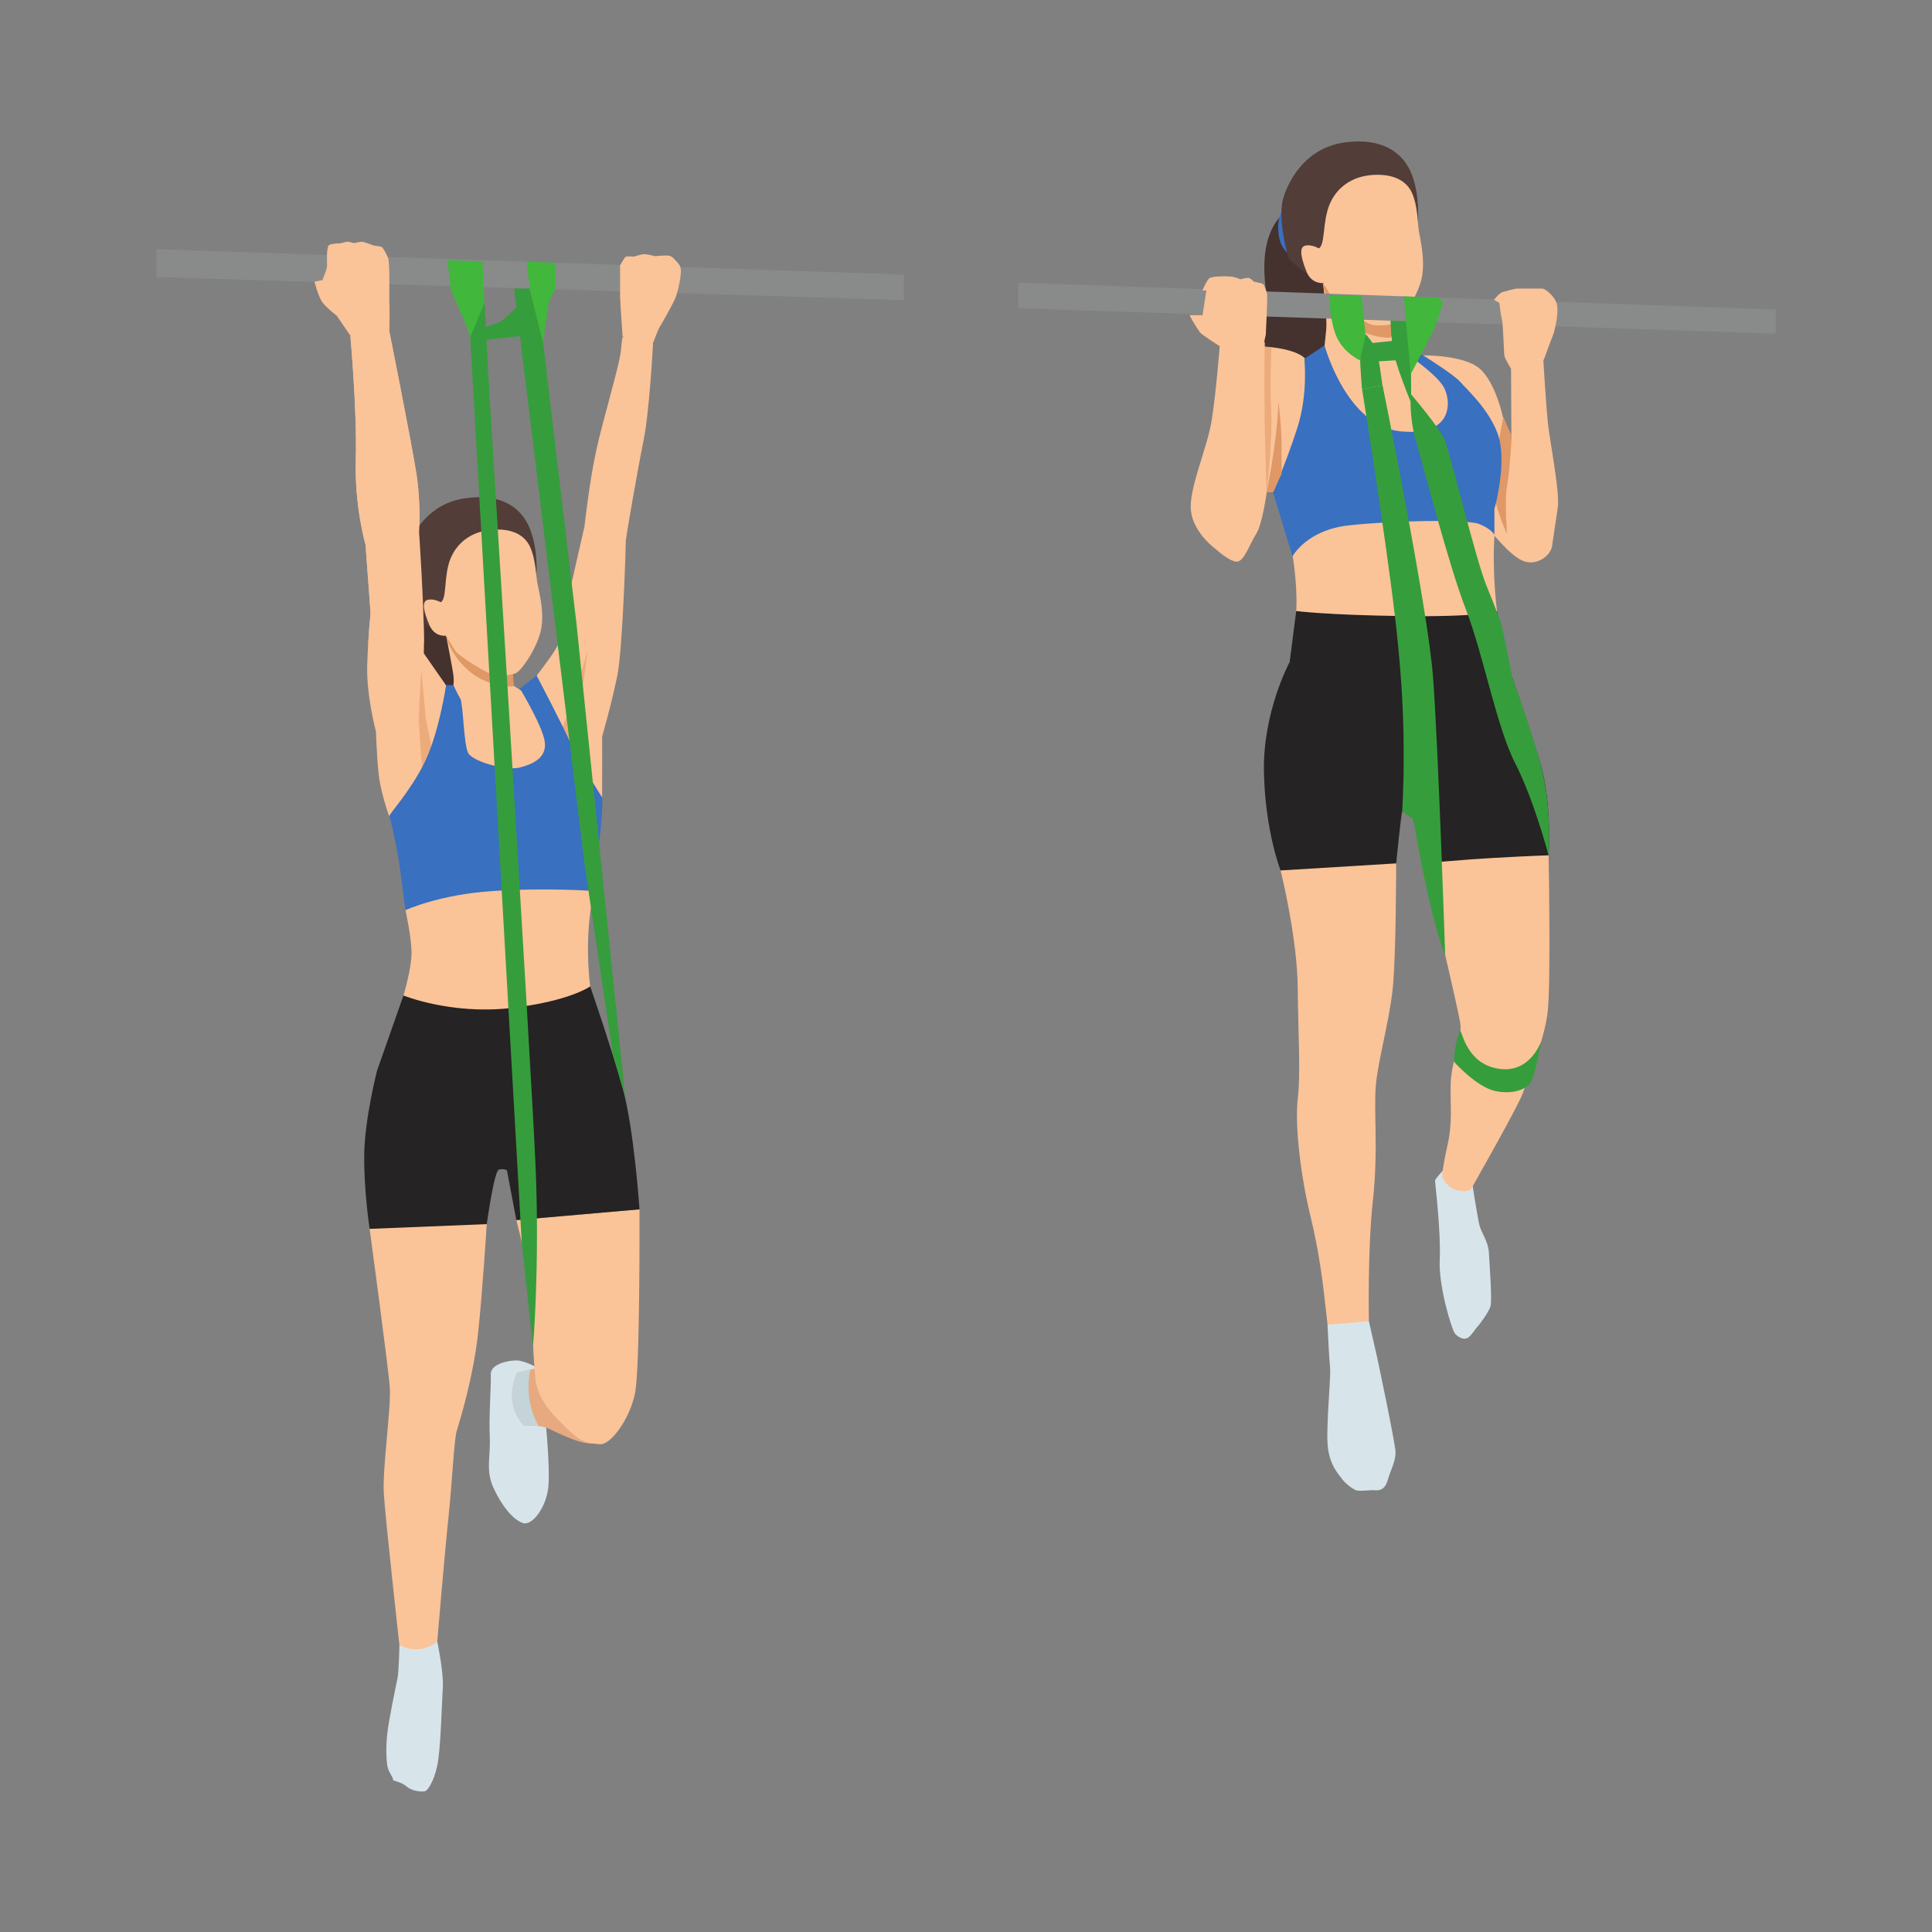 <?xml version="1.0" encoding="UTF-8" standalone="no"?>
<svg
   xmlns:dc="http://purl.org/dc/elements/1.1/"
   xmlns:cc="http://creativecommons.org/ns#"
   xmlns:rdf="http://www.w3.org/1999/02/22-rdf-syntax-ns#"
   xmlns:svg="http://www.w3.org/2000/svg"
   xmlns="http://www.w3.org/2000/svg"
   viewBox="0 0 2666.667 2666.667"
   height="2666.667"
   width="2666.667"
   xml:space="preserve"
   id="svg2"
   version="1.1"><rect x="0" y="0" width="2666.667" height="2666.667" fill="#808080" stroke="none"/><defs
     id="defs6" /><g
     transform="matrix(1.333,0,0,-1.333,0,2666.667)"
     id="g10"><g
       transform="scale(0.1)"
       id="g12"><g
         transform="scale(1.227)"
         id="g14"><path
           id="path16"
           style="fill:none;fill-opacity:1;fill-rule:nonzero;stroke:none"
           d="M 16300,0 H 0 V 16300 H 16300 V 0" /></g><path
         id="path18"
         style="fill:#d7e5ea;fill-opacity:1;fill-rule:nonzero;stroke:none"
         d="m 13883.5,6371.9 -137.6,-83.6 c 0,0 15.6,-337.9 26.1,-442.5 10.4,-104.5 -38.3,-560.9 -26.1,-783.9 12.1,-223 116.7,-322.9 149.2,-369.3 32.5,-46.5 109.2,-104.5 146.3,-118.5 37.2,-13.9 146.4,4.7 195.1,0 48.8,-4.6 104.6,7 132.4,104.6 27.9,97.5 83.6,197.4 81.3,290.3 -2.3,92.9 -187,963.9 -187,963.9 l -88.8,392 -290.9,47" /><path
         id="path20"
         style="fill:#d7e5ea;fill-opacity:1;fill-rule:nonzero;stroke:none"
         d="m 15144.7,8002.5 -153.3,-62.7 c 0,0 -132.4,-139.4 -132.4,-160.3 0,-20.9 62.7,-536.5 48.8,-815.3 -13.9,-278.7 125.4,-728.1 156.8,-766.5 31.3,-38.3 97.5,-76.6 142.8,-38.3 45.3,38.3 66.2,83.6 90.6,108 24.4,24.4 118.5,153.3 135.9,212.5 17.4,59.3 -10.5,442.5 -17.4,557.5 -7,115 -76.7,198.6 -97.6,282.2 -20.9,83.6 -69.8,402.8 -69.8,402.8 l -104.4,280.1" /><path
         id="path22"
         style="fill:#fbc398;fill-opacity:1;fill-rule:nonzero;stroke:none"
         d="m 13489.8,11274.1 -230,-282.2 c 0,0 172.5,-684.7 177.7,-1217.7 5.2,-533.1 31.4,-867.6 0,-1149.8 -31.4,-282.2 31.4,-799.6 130.7,-1207.2 99.3,-407.7 135.8,-752.6 156.7,-940.7 21,-188.2 21,-188.2 21,-188.2 l 428.5,36.6 c 0,0 -15.7,731.7 41.8,1254.3 57.5,522.6 5.2,940.7 31.4,1202 26.1,261.3 135.8,642.8 172.4,977.3 36.6,334.5 36.6,1306.5 36.6,1306.5 l -966.8,209.1" /><path
         id="path24"
         style="fill:#fbc398;fill-opacity:1;fill-rule:nonzero;stroke:none"
         d="m 14738.8,11065 c 0,0 378,-1564.3 385,-1682.8 7,-118.5 -97.5,-392 -102.8,-601 -5.2,-209.1 20.9,-397.2 -31.3,-627.1 -52.3,-230 -58.2,-329.3 -58.2,-329.3 0,0 26.8,-94.1 131.3,-135.9 104.6,-41.8 167.3,0 167.3,0 0,0 491.2,862.3 538.3,998.2 47,135.9 219.5,533.1 256.1,831 36.5,297.9 10.4,1630.6 10.4,1630.6 0,0 -512.2,282.2 -601,261.3 -88.8,-20.9 -695.1,-345 -695.1,-345" /><path
         id="path26"
         style="fill:#252323;fill-opacity:1;fill-rule:nonzero;stroke:none"
         d="m 13604.7,13793.1 -182.9,-115 -67.9,-527.8 c 0,0 -277,-512.2 -266.5,-1128.9 10.4,-616.7 172.4,-1029.5 172.4,-1029.5 l 1196.8,73.1 c 0,0 52.3,522.7 62.7,538.3 10.5,15.7 99.3,-10.4 99.3,-10.4 l 120.2,-527.9 c 0,0 371.1,36.6 742.1,57.5 371.1,20.9 554,26.2 554,26.2 0,0 36.6,538.2 -83.6,945.9 -120.2,407.6 -329.3,998.2 -329.3,998.2 l -120.2,580.1 -1897.1,120.2" /><path
         id="path28"
         style="fill:#fbc398;fill-opacity:1;fill-rule:nonzero;stroke:none"
         d="m 13458.4,14456.8 -73.2,-210.8 c 0,0 52.3,-306.6 36.6,-567.9 0,0 313.6,-41.8 1102.7,-52.2 789.2,-10.5 977.3,47 977.3,47 0,0 -55.3,407.6 -26.1,796.1 l -135.9,343.2 c 0,0 -914.5,88.8 -1034.8,73.2 -120.2,-15.7 -846.6,-428.6 -846.6,-428.6" /><g
         transform="scale(1.002)"
         id="g30"><path
           id="path32"
           style="fill:#fbc398;fill-opacity:1;fill-rule:nonzero;stroke:none"
           d="m 15401.2,14481.4 c 0,0 206.8,-267.2 345.8,-315.9 139.1,-48.6 278.1,58.7 292.1,158 13.9,99.3 38.2,255.7 59.1,398.2 20.8,142.6 -69.1,622.3 -93.6,799.6 -24.7,177.3 -55.9,723.1 -55.9,723.1 l -333.8,-69.6 3.5,-719.5 -86.9,198.1 c 0,0 -75.5,361.5 -242.8,504.1 -167.4,142.5 -587.3,135.2 -587.3,135.2 0,0 65.3,-844.4 82.7,-948.7 17.4,-104.3 305.9,-653.5 305.9,-653.5 l 311.2,-209.1" /></g><path
         id="path34"
         style="fill:#df9866;fill-opacity:1;fill-rule:nonzero;stroke:none"
         d="m 15566.3,15688.4 87.1,-198.5 c 0,0 -20.9,-369.4 -48.8,-519.2 -27.9,-149.8 0,-498.2 0,-498.2 0,0 -121.9,275.5 -132.4,414.7 -10.4,139.3 0,431.9 0,431.9 0,0 27.9,1.8 29.6,20.1 1.8,18.2 64.5,349.2 64.5,349.2" /><g
         transform="scale(1.092)"
         id="g36"><path
           id="path38"
           style="fill:#45322f;fill-opacity:1;fill-rule:nonzero;stroke:none"
           d="m 12180.9,16300 c 0,0 -233.9,-139.5 -186.1,-649.2 47.9,-509.6 -195.5,-816 -21.2,-892.6 174.5,-76.7 332.5,-266.7 466.6,-186 134,80.6 222.3,142.9 221.3,224.3 -1.1,81.3 287.2,669.2 188.5,894.8 -98.6,225.5 -432.2,496.9 -446.5,523.4 -14.3,26.5 -222.6,85.3 -222.6,85.3" /></g><g
         transform="scale(1.01)"
         id="g40"><path
           id="path42"
           style="fill:#fbc398;fill-opacity:1;fill-rule:nonzero;stroke:none"
           d="m 12505.9,16274.1 460.7,25.9 v -46.6 c 0,0 303.6,-15.5 410.6,-119 106.9,-103.5 224.5,-474.5 194.2,-597 -30.3,-122.5 -133.8,-333.1 -190.8,-427.1 -56.9,-93.9 -324.3,-345.8 -324.3,-345.8 h -69 c 0,0 -46.7,-338.2 -108.8,-431.3 -62.1,-93.2 -124.2,-289.7 -201.8,-284.6 -77.7,5.1 -207,124.1 -207,124.1 0,0 -227.8,160.5 -258.8,388.2 -31.1,227.8 165.6,641.8 212.2,942 46.6,300.2 82.8,771.2 82.8,771.2" /></g><g
         transform="scale(1.008)"
         id="g44"><path
           id="path46"
           style="fill:#3970c0;fill-opacity:1;fill-rule:nonzero;stroke:none"
           d="m 13813.2,16197.7 -204,102.3 -210.8,-140 c 0,0 41.5,-359.4 -72.6,-711.9 -114,-352.5 -248.7,-660.1 -248.7,-660.1 l 200.3,-656.7 c 0,0 141.8,269.6 577.2,318 435.5,48.4 1213.1,65.6 1341,13.8 127.8,-51.8 155.5,-110.6 155.5,-110.6 v 262.7 c 0,0 110.6,390.5 58.7,680.8 -51.8,290.3 -349,556.4 -411.2,629 -62.2,72.6 -382.9,272.7 -382.9,272.7 l -317.6,90.2 -484.9,-90.2" /></g><g
         transform="scale(1.05)"
         id="g48"><path
           id="path50"
           style="fill:#fbc398;fill-opacity:1;fill-rule:nonzero;stroke:none"
           d="m 13046.6,16255.5 c 0,0 45.5,-322 30.6,-466.3 -14.9,-144.3 -14.9,-144.3 -14.9,-144.3 0,0 213.9,-791.2 746.3,-845.9 532.4,-54.7 502.6,308.5 427.9,437.8 -74.6,129.4 -368.1,328.5 -368.1,328.5 0,0 -73,32.6 -104,70.2 -30.9,37.6 -40.9,92.3 -40.9,92.3 l -369.3,495.9 -215.6,76.3 -92,-44.5" /></g><g
         transform="scale(1.047)"
         id="g52"><path
           id="path54"
           style="fill:#df9866;fill-opacity:1;fill-rule:nonzero;stroke:none"
           d="m 13244.4,16162.5 c -9.9,1 -162.1,137.5 -162.1,137.5 0,0 20.3,-155.5 185.8,-327.6 87.6,-91.1 208.6,-168.8 379.9,-197.1 91.4,-15.1 113,-4.4 113,-4.4 l -19.6,386.6 -497,5" /></g><g
         transform="scale(1.093)"
         id="g56"><path
           id="path58"
           style="fill:#3970c0;fill-opacity:1;fill-rule:nonzero;stroke:none"
           d="m 12145,16300 c 0,0 -53.6,-69.3 -30,-230.9 23.6,-161.6 150.6,-208.3 150.6,-208.3 0,0 7.5,217 17,249.1 9.6,32.1 -137.6,190.1 -137.6,190.1" /></g><g
         transform="scale(1.14)"
         id="g60"><path
           id="path62"
           style="fill:#523d38;fill-opacity:1;fill-rule:nonzero;stroke:none"
           d="m 12764,15628 c 12.4,-8.2 112,-109.3 112,-109.3 0,0 26.6,228 -48.8,434.7 -75.3,206.7 -268.6,346.6 -608.2,301.7 -339.6,-44.8 -498.8,-310.7 -559,-493.1 -60,-182.3 26.9,-501.2 41.9,-550.9 14.9,-49.7 208.4,-171.9 208.4,-171.9 l 619.6,233.8 234.1,355" /></g><g
         transform="scale(1.116)"
         id="g64"><path
           id="path66"
           style="fill:#523d38;fill-opacity:1;fill-rule:nonzero;stroke:none"
           d="m 12431.6,15893.9 c -132.5,77 -320.3,406.1 -320.3,406.1 30.6,-345 184,-661 184,-661 l -15.8,-89.2 c 0,0 -157.9,142.3 -247.9,368 -40.9,102.4 -64.1,204.6 -77.4,285.7 -15.5,-33 -28,-65.2 -37.9,-95.1 -61.4,-186.4 26,-455.6 29.1,-508.5 8.6,-147.6 336.3,-297.5 336.3,-297.5 l 45.5,332.5 580.6,142.1 c -223.4,-8.1 -410.1,78.6 -476.2,116.9" /></g><g
         transform="scale(1.117)"
         id="g68"><path
           id="path70"
           style="fill:#fbc398;fill-opacity:1;fill-rule:nonzero;stroke:none"
           d="m 12224.2,15607.4 c 0,0 -67.3,40.4 -127.1,24.6 -59.8,-15.9 -32.8,-123.7 15,-242.3 47.9,-118.6 156.4,-103.7 156.4,-103.7 0,0 50.4,-94.2 86.2,-148.7 35.8,-54.5 302.8,-227.4 367.3,-238.6 64.6,-11.2 149.4,-6 202.9,12.6 53.5,18.5 216,241.3 253.8,416.9 37.7,175.6 -18.6,381.8 -28.5,458.2 -9.7,76.4 -10.5,220.2 -60,332.6 -49.5,112.4 -169.3,181 -363.1,169 -193.8,-12 -336.3,-115.1 -402.4,-274.2 -66.2,-159.1 -39.3,-380.3 -100.5,-406.4" /></g><g
         transform="scale(1.039)"
         id="g72"><path
           id="path74"
           style="fill:#369d3d;fill-opacity:1;fill-rule:nonzero;stroke:none"
           d="m 14063.2,15331.2 -2.7,754.7 -70.8,214.1 -144.6,-27.4 c 0,0 15.7,-305.8 31.3,-465.1 15.7,-159.3 184.1,-561.8 184.1,-561.8 l 2.7,85.5" /></g><path
         id="path76"
         style="fill:#369d3d;fill-opacity:1;fill-rule:nonzero;stroke:none"
         d="m 14964.2,10116.5 c 0,0 -71.3,2162.5 -126.1,2882.2 -54.7,719.7 -522.6,3017.2 -522.6,3017.2 l -211.6,-41.8 c 0,0 237.7,-1481.8 339.6,-2347 102,-865.3 89.6,-1328.7 90.6,-1530.8 0.9,-202 -14.8,-493 -14.8,-493 l 115.5,-81.4 c 0,0 162.8,-1000.4 329.4,-1405.4" /><path
         id="path78"
         style="fill:#369d3d;fill-opacity:1;fill-rule:nonzero;stroke:none"
         d="m 16034.9,11148.7 c 0,0 -151.5,574.8 -344.9,951.1 -193.4,376.3 -331.9,1133.2 -510.9,1593.5 -179,460.4 -445.5,1500.4 -518.7,1751.3 -73.1,250.8 -52.2,480.8 -52.2,480.8 0,0 304.4,-355.4 356,-486.1 51.6,-130.6 318.1,-1233.4 427.9,-1499.9 109.7,-266.5 156.8,-402.4 156.8,-402.4 l 114.7,-562.9 c 0,0 166.6,-442 287.7,-879.5 121.1,-437.5 83.6,-945.9 83.6,-945.9" /><path
         id="path80"
         style="fill:#369d3d;fill-opacity:1;fill-rule:nonzero;stroke:none"
         d="m 15121.5,9329.8 c 10.4,16.6 54.6,-296 329.8,-376.1 275.3,-80.2 432.6,89.4 507.2,267.7 0,0 -64.7,-351.4 -103,-417.6 -38.3,-66.2 -167.3,-135.8 -365.9,-97.5 -198.5,38.3 -436.1,306.3 -436.1,306.3 0,0 13.4,230 68,317.2" /><g
         transform="scale(1.012)"
         id="g82"><path
           id="path84"
           style="fill:#369d3d;fill-opacity:1;fill-rule:nonzero;stroke:none"
           d="m 14082.3,16069.3 337.4,20.7 14.6,210 -420.9,-44.8 68.9,-185.9" /></g><g
         transform="scale(1.128)"
         id="g86"><path
           id="path88"
           style="fill:#898b8b;fill-opacity:1;fill-rule:nonzero;stroke:none"
           d="M 9348.41,15140.3 16300,14892.8 v -220.9 l -6951.59,234.2 v 234.2" /></g><g
         transform="scale(1.044)"
         id="g90"><path
           id="path92"
           style="fill:#fbc398;fill-opacity:1;fill-rule:nonzero;stroke:none"
           d="m 14992.7,15496.8 c 0,0 -70.3,106.2 -73.6,146.5 -3.3,40.3 -12.2,318.5 -23.4,354.1 -11.1,35.6 -24.5,160.2 -24.5,160.2 l -53.3,30.9 c 0,0 53.3,69.2 89,78.1 35.6,8.9 115.7,33.4 149,33.4 33.5,0 102.4,0 102.4,0 0,0 109.1,0 138,0 28.9,0 124.5,-75.7 144.5,-153.5 20.2,-77.9 -15.5,-253.7 -40,-313.8 -24.4,-60.1 -87.9,-235.9 -87.9,-235.9 0,0 -90.1,-111.2 -141.3,-115.7 -51.1,-4.4 -178.9,15.7 -178.9,15.7" /></g><g
         transform="scale(1.007)"
         id="g94"><path
           id="path96"
           style="fill:#ecab7b;fill-opacity:1;fill-rule:nonzero;stroke:none"
           d="m 13024.5,14806.8 c 0,0 -15.6,387.6 -20.8,750.9 -5.1,363.4 0,742.3 0,742.3 l 69.9,-6.3 c 0,0 -18,-377.8 -2.4,-663.3 15.6,-285.5 -46.7,-823.6 -46.7,-823.6 v 0 0" /></g><path
         id="path98"
         style="fill:#df9866;fill-opacity:1;fill-rule:nonzero;stroke:none"
         d="m 13237.9,15836.5 c 0.7,17.4 32.4,-245.6 32.4,-454.7 0,-209 0,-282.2 0,-282.2 l -87.1,-191.6 h -69.7 c 0,0 106,470.4 124.4,928.5" /><g
         transform="scale(1.052)"
         id="g100"><path
           id="path102"
           style="fill:#fbc398;fill-opacity:1;fill-rule:nonzero;stroke:none"
           d="m 11998.2,15613.4 c 0,0 -168.4,107.5 -186,129.6 -17.6,22.1 -112.3,171.4 -100.3,171.8 12.1,0.4 124.6,0 124.6,0 l 37.4,241.9 -39.9,1.4 c 0,0 48.8,105.8 68.7,119 19.8,13.2 72.8,17 72.8,17 0,0 83.9,5.9 139.1,0 55.1,-6 92.6,-26.9 92.6,-26.9 0,0 64.1,18.7 86.1,12.1 22,-6.6 48.5,-35.3 48.5,-35.3 0,0 70.6,-13.7 86.1,-21.2 15.5,-7.5 40.5,-71.7 44.5,-109.1 4.1,-37.4 -13.6,-392.8 -13.6,-392.8 l -18.7,-82.7 c 0,0 -281.4,-138.6 -301.3,-122.8 -19.9,15.7 -140.6,98 -140.6,98" /></g><g
         transform="scale(1.04)"
         id="g104"><path
           id="path106"
           style="fill:#41b73c;fill-opacity:1;fill-rule:nonzero;stroke:none"
           d="m 13628.7,15809 -33.4,93.7 -39.3,388.5 -323,8.8 c 0,0 0.9,-223.1 66,-397.3 65.2,-174.1 239.4,-254.5 239.4,-254.5 l 90.3,160.8" /></g><g
         transform="scale(1.039)"
         id="g108"><path
           id="path110"
           style="fill:#41b73c;fill-opacity:1;fill-rule:nonzero;stroke:none"
           d="m 13989.7,16300 343.8,-12.2 48.4,-51 c 0,0 -67.1,-214.6 -90.6,-264.9 -23.5,-50.4 -232.3,-447.7 -232.3,-447.7 l -69.3,775.8" /></g><g
         transform="scale(1.015)"
         id="g112"><path
           id="path114"
           style="fill:#369d3d;fill-opacity:1;fill-rule:nonzero;stroke:none"
           d="m 14103.1,15778.3 c 0,0 -44.9,332.7 -60.2,368.9 -15.3,36.1 -108,152.8 -108,152.8 0,0 -55,-226.5 -58.3,-260.9 -3.5,-34.3 18,-302 18,-302 l 208.5,41.2" /></g><g
         transform="scale(1.033)"
         id="g116"><path
           id="path118"
           style="fill:#369d3d;fill-opacity:1;fill-rule:nonzero;stroke:none"
           d="m 5198.22,16300 -178.84,-158.6 c 0,0 -209.21,-70.9 -212.58,-84.4 -3.38,-13.5 -16.87,-107.3 -16.87,-107.3 l 563.5,63.5 -155.21,286.8" /></g><path
         id="path120"
         style="fill:#d7e5ea;fill-opacity:1;fill-rule:nonzero;stroke:none"
         d="m 5489.39,5646.7 c 0,20.9 81.64,192.9 81.64,192.9 0,0 -139.66,78.8 -224.49,78.8 -84.83,0 -270.02,-36.6 -264.79,-146.3 5.22,-109.8 -20.91,-433.8 -10.45,-642.8 10.45,-209.1 -47.04,-350.2 41.81,-538.3 88.84,-188.2 198.59,-318.8 297.89,-355.4 99.29,-36.6 245.63,162 266.53,371 20.91,209.1 -31.36,731.7 -36.58,747.4 -5.23,15.7 -151.56,292.7 -151.56,292.7" /><path
         id="path122"
         style="fill:#d7e5ea;fill-opacity:1;fill-rule:nonzero;stroke:none"
         d="m 4135.81,2970.9 c 0,0 -5.22,-277 -20.9,-350.2 -15.68,-73.2 -88.85,-423.3 -104.53,-564.4 -15.67,-141.1 -10.45,-263.4 0,-332.9 10.46,-69.5 63.28,-121.8 57.77,-142.7 -5.5,-20.9 72.89,-15.7 140.83,-73.2 67.94,-57.5 177.69,-57.5 198.59,-47 20.91,10.4 83.62,92 120.21,262.9 36.58,170.9 47.03,656.9 57.48,808.5 10.46,151.5 -57.48,475.5 -57.48,475.5 l -391.97,-36.5" /><path
         id="path124"
         style="fill:#e7a980;fill-opacity:1;fill-rule:nonzero;stroke:none"
         d="m 5682.76,5860.9 c 0,0 -343.19,-62.7 -336.22,-78.4 6.97,-15.6 -60.97,-125.4 -40.07,-287.4 20.91,-162 120.21,-250.9 120.21,-250.9 0,0 151.55,5.3 224.72,-20.9 73.17,-26.1 335.73,-173.9 479.65,-164.2 143.92,9.7 -448.29,801.8 -448.29,801.8" /><path
         id="path126"
         style="fill:#fbc398;fill-opacity:1;fill-rule:nonzero;stroke:none"
         d="m 3959.87,7468.8 -132.4,-188.1 c 0,0 195.11,-1442.4 209.05,-1644.5 13.93,-202.1 -76.65,-836.2 -62.72,-1087 13.94,-250.9 162.01,-1578.3 162.01,-1578.3 0,0 104.53,-57.5 214.28,-41.9 109.75,15.7 177.69,78.4 177.69,78.4 0,0 73.16,878 114.97,1275.2 41.81,397.2 57.49,816.1 88.85,915 31.35,98.9 172.46,564 219.49,1008.3 47.04,444.2 88.85,1123.6 88.85,1123.6 l -1080.07,139.3" /><path
         id="path128"
         style="fill:#fbc398;fill-opacity:1;fill-rule:nonzero;stroke:none"
         d="m 5346.54,7371.3 c 0,0 54,-203.8 106.27,-454.7 52.26,-250.8 62.71,-987.7 94.07,-1207.2 31.35,-219.5 198.59,-375.5 339.7,-511.8 141.1,-136.3 209.04,-136.3 324.02,-146.7 114.98,-10.5 313.57,266.5 365.83,533 52.26,266.6 45.29,1898.9 45.29,1898.9 L 5346.54,7371.3" /><path
         id="path130"
         style="fill:#252323;fill-opacity:1;fill-rule:nonzero;stroke:none"
         d="m 4538.23,9998.3 -360.61,-301.4 -273.5,-778.7 c 0,0 -125.43,-487.7 -132.4,-857.1 -6.96,-369.3 55.75,-780.4 55.75,-780.4 l 1212.47,48.8 c 0,0 76.65,550.5 125.43,564.4 48.77,13.9 83.62,-7 83.62,-7 l 97.55,-515.6 1275.18,111.5 c 0,0 -55.74,829.2 -174.2,1254.3 C 6329.06,9162.1 6111.3,9791 6111.3,9791 l -1573.07,207.3" /><path
         id="path132"
         style="fill:#fbc398;fill-opacity:1;fill-rule:nonzero;stroke:none"
         d="m 4482.48,11050.5 -283.95,-470.3 c 0,0 62.71,-282.3 62.71,-444.3 0,-162 -83.62,-439 -83.62,-439 0,0 491.26,-198.6 1102.72,-130.6 611.46,67.9 830.96,224.7 830.96,224.7 0,0 -73.16,517.4 41.81,987.8 l -1670.63,271.7" /><path
         id="path134"
         style="fill:#45322f;fill-opacity:1;fill-rule:nonzero;stroke:none"
         d="m 4210.52,12506 h 723.141 v 1398.52 H 4210.52 Z" /><g
         transform="scale(1.013)"
         id="g136"><path
           id="path138"
           style="fill:#fbc398;fill-opacity:1;fill-rule:nonzero;stroke:none"
           d="m 5483.26,12839.5 c 0,0 217.65,278.3 222.8,329.9 5.16,51.6 268.2,1196.5 268.2,1196.5 0,0 51.57,474.5 123.77,794.3 72.21,319.7 232.09,851 247.56,995.4 15.47,144.4 15.47,144.4 15.47,144.4 l 314.6,-56.7 c 0,0 -36.09,-696.3 -97.98,-1000.6 -61.9,-304.3 -180.52,-990.2 -180.52,-1021.2 0,-30.9 -30.93,-1103.3 -87.67,-1382 -56.73,-278.7 -154.42,-619.1 -154.42,-619.1 0,0 0.93,-525.9 -0.31,-629.2 -1.23,-103.3 -257.87,-206.3 -417.75,0 -159.88,206.3 -180.51,23.2 -221.77,300.4 -41.26,277.3 -31.98,947.9 -31.98,947.9" /></g><path
         id="path140"
         style="fill:#ecab7b;fill-opacity:1;fill-rule:nonzero;stroke:none"
         d="m 5890.06,12144.5 -113.23,212.6 c 5.22,15.6 127.17,310 175.94,470.3 48.79,160.3 132.4,439 132.4,439 0,0 -52.26,-414.6 -87.1,-592.3 -34.84,-177.7 -108.01,-529.6 -108.01,-529.6" /><g
         transform="scale(1.017)"
         id="g142"><path
           id="path144"
           style="fill:#fbc398;fill-opacity:1;fill-rule:nonzero;stroke:none"
           d="m 3963.26,11357.3 c 0,0 -87.35,239.7 -107.9,431.6 -20.54,191.8 -27.39,431.6 -27.39,431.6 0,0 -99.34,369.9 -89.07,681.6 10.28,311.7 34.26,524.1 34.26,524.1 l -51.38,698.7 c 0,0 -113.04,380.2 -99.34,873.5 13.7,493.2 -54.81,1246.8 -54.81,1246.8 l 395.63,54.8 c 0,0 231.21,-1156 277.45,-1459.2 46.24,-303.1 26.26,-588.6 26.26,-588.6 0,0 59.2,-867.1 48.15,-1233.7 l 226.3,-325.4 c 0,0 89.78,-745 28.12,-924.8 -61.66,-179.8 -205.52,-411 -205.52,-411 h -400.76" /></g><path
         id="path146"
         style="fill:#ecab7b;fill-opacity:1;fill-rule:nonzero;stroke:none"
         d="m 4389.19,11944.2 c -23.43,26.1 -49.56,590.5 -53.04,601 -3.48,10.4 26.52,522.6 26.52,522.6 l 46.65,-505.2 c 0,0 90.58,-439 90.58,-449.4 0,-10.5 -110.71,-169 -110.71,-169" /><path
         id="path148"
         style="fill:#3970c0;fill-opacity:1;fill-rule:nonzero;stroke:none"
         d="m 4695.01,12911 h -75.64 c 0,0 -76.09,-512.1 -230.17,-815.3 -154.09,-303.1 -368.36,-527.8 -357.91,-543.5 10.45,-15.7 83.62,-324 120.2,-611.4 36.58,-287.5 47.04,-360.6 47.04,-360.6 0,0 344.92,162 904.12,198.6 559.2,36.5 1050.46,0 1050.46,0 l 26.13,308.3 c 0,0 62.72,418.1 57.49,658.5 0,0 -271.76,423.3 -329.25,564.4 -57.49,141.1 -351.2,700.5 -351.2,700.5 l -272.13,-214.7 -589.14,115.2" /><path
         id="path150"
         style="fill:#fbc398;fill-opacity:1;fill-rule:nonzero;stroke:none"
         d="m 4619.37,13422.6 c 0,0 68.67,-347.4 75.64,-412.1 6.97,-64.6 0,-99.5 0,-99.5 0,0 39.24,-86.5 70.6,-138.7 31.36,-52.3 33.93,-474.5 82.7,-565.1 48.78,-90.5 397.19,-184.6 533.07,-149.8 135.88,34.9 271.76,97.6 261.31,250.9 -10.45,153.3 -247.37,547 -247.37,547 l -74.14,46.6 -450.96,639.8 -250.85,-119.1" /><path
         id="path152"
         style="fill:#df9866;fill-opacity:1;fill-rule:nonzero;stroke:none"
         d="m 4787.29,13286.9 c -10.08,0.8 -167.92,135.7 -167.92,135.7 0,0 24.31,-157.4 196.51,-328.1 91.09,-90.4 215.88,-166.3 390.42,-190.9 93.11,-13.1 114.88,-1.7 114.88,-1.7 l -29.3,392 -504.59,-7" /><path
         id="path154"
         style="fill:#3970c0;fill-opacity:1;fill-rule:nonzero;stroke:none"
         d="m 4189.19,14135.7 c 0,0 -55.01,-74.8 -25.94,-245.5 29.07,-170.6 164.95,-216.8 164.95,-216.8 0,0 2.3,230.1 11.61,264.4 9.32,34.2 -150.62,197.9 -150.62,197.9" /><path
         id="path156"
         style="fill:#523d38;fill-opacity:1;fill-rule:nonzero;stroke:none"
         d="m 5426.9,14165.7 c 13.94,-8.7 126.61,-117.8 126.61,-117.8 0,0 23.33,252.7 -65.39,479.1 -88.71,226.5 -305.98,375.9 -680.08,317.4 -374.1,-58.6 -542.97,-356.7 -604.62,-559.8 -61.65,-203.1 42.84,-553.2 60.71,-607.7 17.88,-54.5 234.93,-184.5 234.93,-184.5 l 678.6,274.8 249.24,398.5" /><path
         id="path158"
         style="fill:#523d38;fill-opacity:1;fill-rule:nonzero;stroke:none"
         d="m 4766.22,14066 c -145.34,79.8 -356.87,430.9 -356.87,430.9 41.91,-372.3 216.04,-710.1 216.04,-710.1 l -14.74,-96.9 c 0,0 -174.45,149.9 -277.66,391.6 -46.85,109.7 -74.67,219.6 -91.12,307 -15.84,-36.2 -28.55,-71.3 -38.45,-103.9 -61.65,-203.1 39.84,-491.9 44.57,-549.1 13.19,-159.3 371.38,-312.9 371.38,-312.9 l 40.6,360.7 624.18,168.6 c -241.44,-14.5 -445.56,74.4 -517.93,114.1" /><path
         id="path160"
         style="fill:#fbc398;fill-opacity:1;fill-rule:nonzero;stroke:none"
         d="m 4563.15,13769.4 c 0,0 -73.95,42 -138.27,23.3 -64.33,-18.8 -32.38,-134.7 22.52,-261.8 54.9,-127.2 171.97,-108.3 171.97,-108.3 0,0 57.01,-100.6 97.17,-158.7 40.17,-58.1 333.71,-238.4 403.84,-248.8 70.14,-10.5 161.77,-2.6 219.27,18.9 57.5,21.4 227.61,266.8 263.92,457.9 36.31,191 -30.03,412.8 -42.62,495.2 -12.58,82.5 -17.18,238.1 -73.7,358.5 -56.52,120.5 -187.92,191.6 -397.37,173.5 -209.45,-18 -361.08,-133.2 -428.54,-307.2 -67.45,-173.9 -32.62,-412.7 -98.19,-442.5" /><path
         id="path162"
         style="fill:#c5d4d9;fill-opacity:1;fill-rule:nonzero;stroke:none"
         d="m 5490.2,5823 c -76.9,-16.3 -146.84,-33.3 -143.66,-40.5 6.97,-15.6 -60.97,-125.4 -40.07,-287.4 20.91,-162 120.21,-250.9 120.21,-250.9 0,0 79.39,2.8 150.99,-5.6 -120.6,213.3 -117.69,427 -87.47,584.4" /><g
         transform="scale(1.062)"
         id="g164"><path
           id="path166"
           style="fill:#ffffff;fill-opacity:1;fill-rule:nonzero;stroke:none"
           d="m 6542.77,16091.3 h 4.71 0.01 c 0.09,1 0.78,5.4 1.87,11.6 3.81,21.8 12.61,68.4 20.46,109.6 3.93,20.6 7.61,39.8 10.32,53.8 2.7,14.1 4.42,23 4.42,23 l -4.62,0.9 -3.39,-3.3 25.72,-26.7 -63.9,-167.3 4.4,-1.6 h 4.71 -4.71 l 4.4,-1.7 66.01,172.8 -36.14,37.6 -1.72,-8.9 c 0,0 -9.29,-48.1 -18.59,-97 -4.64,-24.5 -9.29,-49.2 -12.77,-68.1 -1.75,-9.5 -3.2,-17.6 -4.23,-23.5 -0.51,-3 -0.91,-5.4 -1.19,-7.2 -0.14,-0.9 -0.25,-1.7 -0.32,-2.3 l -0.15,-1.7 v -25.6 l 9.1,23.9 -4.4,1.7" /></g><g
         transform="scale(1.069)"
         id="g168"><path
           id="path170"
           style="fill:#898b8b;fill-opacity:1;fill-rule:nonzero;stroke:none"
           d="m 1514.52,16300 v -269.5 l 7240.92,-223.3 v 246.4 L 1514.52,16300" /></g><g
         transform="scale(1.013)"
         id="g172"><path
           id="path174"
           style="fill:#369d3d;fill-opacity:1;fill-rule:nonzero;stroke:none"
           d="m 5447.81,5980.85 c 0,0 69.15,791.56 27.89,1816.21 C 5434.44,8821.62 4966.82,16300 4966.82,16300 h -160.61 l 527.37,-9258.87 114.23,-1060.28" /></g><g
         transform="scale(1.044)"
         id="g176"><path
           id="path178"
           style="fill:#369d3d;fill-opacity:1;fill-rule:nonzero;stroke:none"
           d="M 6201.93,8278.87 5717.65,12976.4 5323.49,16300 h -224.43 l 698.72,-5710.8 277.9,-1872.88 126.25,-437.45" /></g><g
         transform="scale(1.062)"
         id="g180"><path
           id="path182"
           style="fill:#41b73c;fill-opacity:1;fill-rule:nonzero;stroke:none"
           d="m 4363.58,16300 32.18,-288.7 c 0,0 148.2,-339.4 151.48,-349.3 3.28,-9.8 37.02,-114.7 37.02,-114.7 h 153.19 l -32.79,741.1 -341.08,11.6" /></g><g
         transform="scale(1.061)"
         id="g184"><path
           id="path186"
           style="fill:#41b73c;fill-opacity:1;fill-rule:nonzero;stroke:none"
           d="m 5138.85,16300 34.87,-287.5 126.46,-503.5 c 0,0 49.28,366.5 55.85,395.5 6.56,29 62.68,126.9 62.68,126.9 v 259.1 l -279.86,9.5" /></g><g
         transform="scale(1.074)"
         id="g188"><path
           id="path190"
           style="fill:#fbc398;fill-opacity:1;fill-rule:nonzero;stroke:none"
           d="m 3754.2,15440.2 c 0,0 3.78,252 0,258.5 -3.79,6.5 7.03,391.5 -12.44,441.2 -19.47,49.8 -54.07,101.7 -60.57,106 -6.49,4.4 -75.7,13 -75.7,13 0,0 -95.18,36.8 -114.64,36.8 -19.48,0 -77.88,-13 -77.88,-13 0,0 -56.24,17.3 -71.38,13 -15.14,-4.4 -60.57,-15.2 -60.57,-15.2 0,0 -75.71,0 -105.99,-15.1 -30.28,-15.1 -21.63,-166.6 -21.63,-201.2 0,-34.6 -45.42,-138.4 -45.42,-138.4 l -75.71,-15.2 c 0,0 35.69,-146 77.87,-201.1 42.18,-55.2 136.28,-126.6 136.28,-126.6 l 133.02,-194.6 c 0,0 116.81,-64.9 220.63,-48.7 103.84,16.2 154.13,100.6 154.13,100.6" /></g><g
         transform="scale(1.066)"
         id="g192"><path
           id="path194"
           style="fill:#fbc398;fill-opacity:1;fill-rule:nonzero;stroke:none"
           d="m 6047.67,15496.9 c 0,0 -24.52,349.8 -24.52,385.8 0,35.9 0,306.2 0,306.2 0,0 43.58,80.6 56.66,84.9 13.07,4.4 78.46,0 78.46,0 0,0 76.27,26.2 106.78,24 30.51,-2.2 98.06,-19.6 98.06,-19.6 0,0 104.62,10.9 137.31,4.4 32.68,-6.6 58.83,-43.6 58.83,-43.6 0,0 50.12,-39.3 54.48,-91.6 4.36,-52.3 -21.79,-181.8 -43.58,-250 -21.79,-68.1 -159.09,-303.5 -167.81,-316.6 -8.71,-13 -55.57,-137.8 -55.57,-137.8 0,0 -79.55,-56.1 -142.74,-38.7 -63.2,17.4 -156.36,92.6 -156.36,92.6" /></g><g
         transform="scale(1.017)"
         id="g196"><path
           id="path198"
           style="fill:#fbc398;fill-opacity:1;fill-rule:nonzero;stroke:none"
           d="m 3622.44,14998.4 c -13.7,-493.3 99.34,-873.5 99.34,-873.5 l 51.38,-698.7 c 0,0 -13,-115.3 -23.96,-300.4 h 567.29 c -0.27,404.9 -49.52,1126.4 -49.52,1126.4 0,0 19.98,285.5 -26.26,588.6 -46.24,303.2 -277.45,1459.2 -277.45,1459.2 l -395.63,-54.8 c 0,0 68.51,-753.6 54.81,-1246.8" /></g><g
         transform="scale(1.035)"
         id="g200"><path
           id="path202"
           style="fill:#369d3d;fill-opacity:1;fill-rule:nonzero;stroke:none"
           d="m 4705.79,15959.4 142.18,340.6 33.94,-642.9 -176.12,302.3" /></g></g></g></svg>